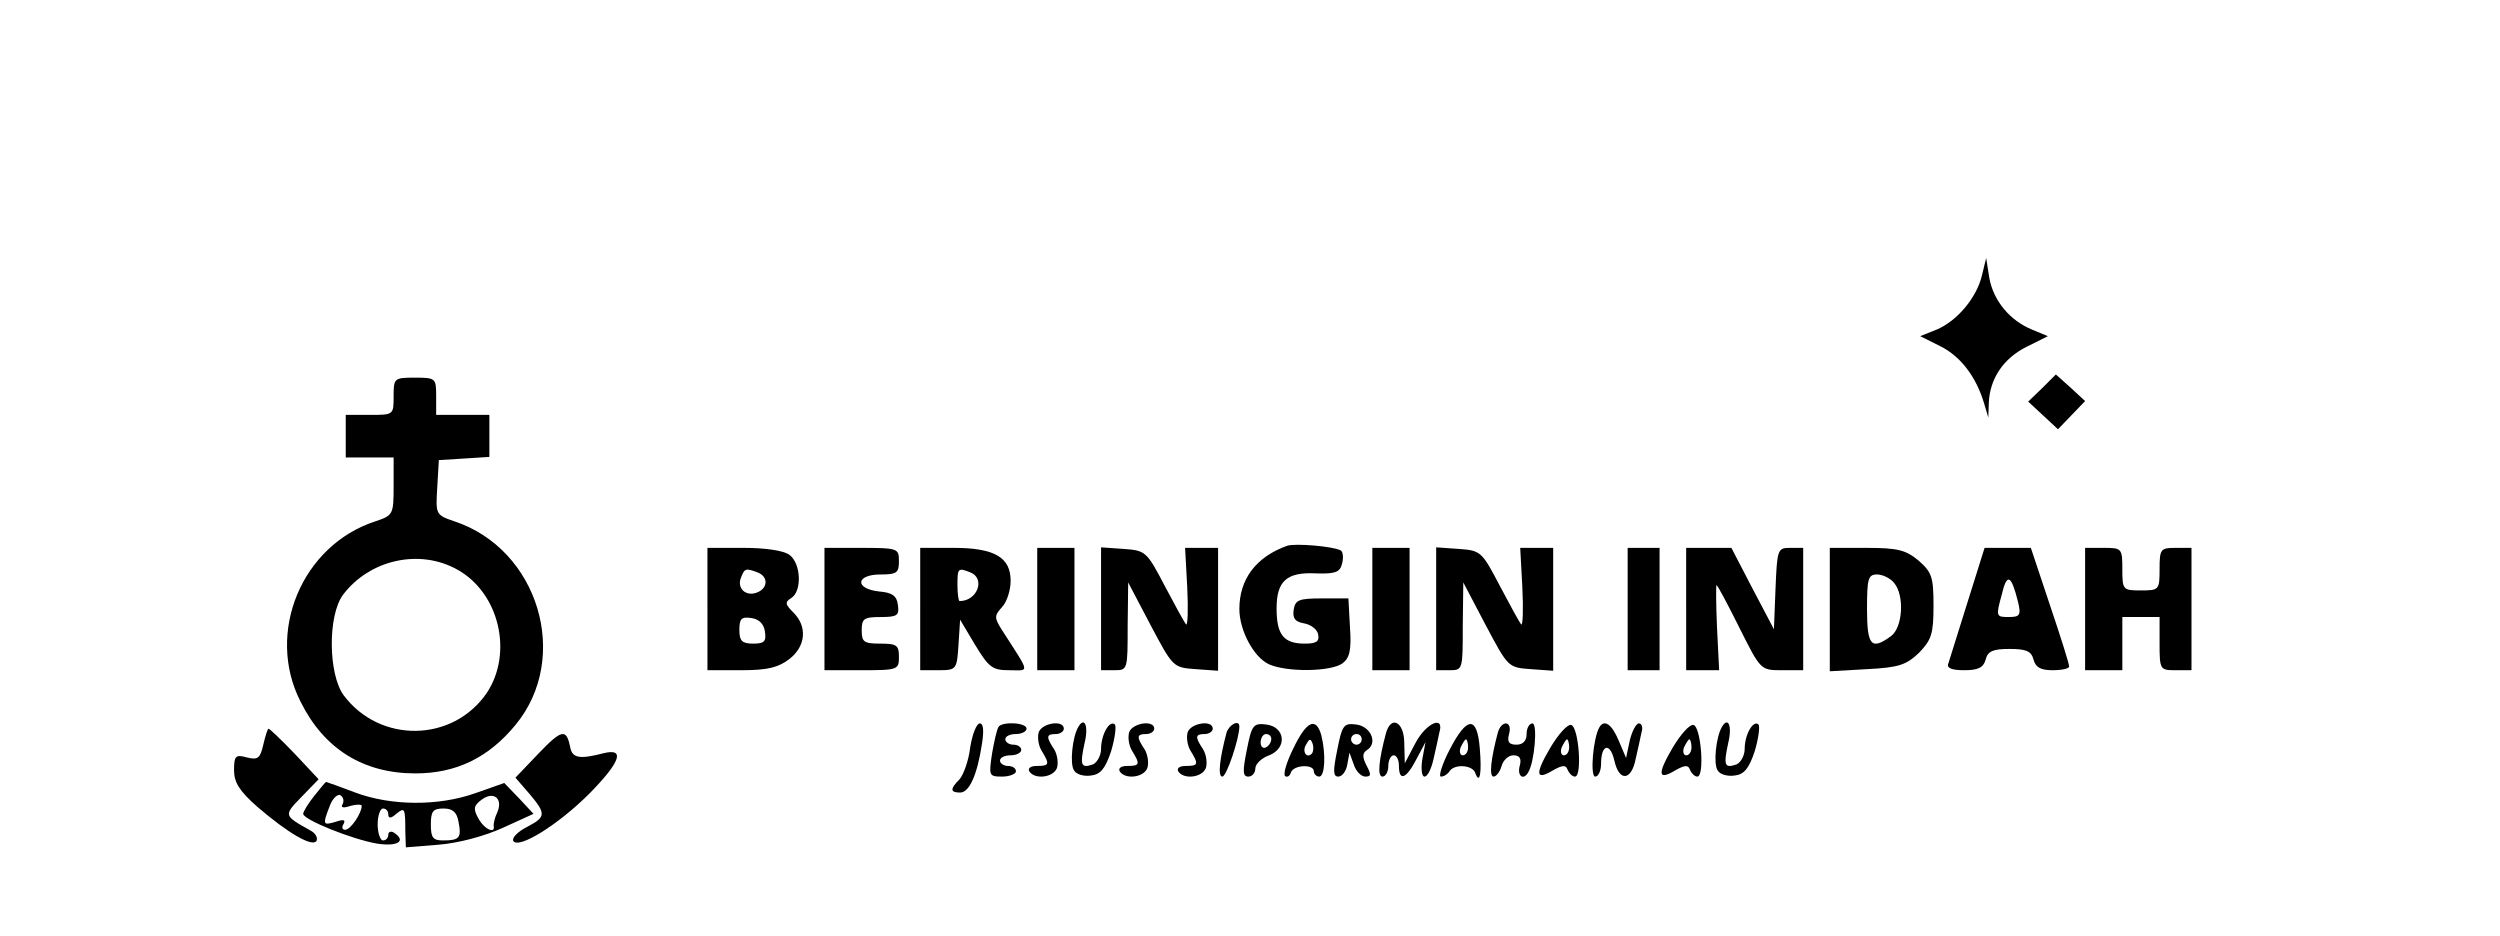 <?xml version="1.0" standalone="no"?>
<!DOCTYPE svg PUBLIC "-//W3C//DTD SVG 20010904//EN"
 "http://www.w3.org/TR/2001/REC-SVG-20010904/DTD/svg10.dtd">
<svg version="1.0" xmlns="http://www.w3.org/2000/svg"
 width="470pt" height="176pt" viewBox="0 0 470 176"
 preserveAspectRatio="xMidYMid meet">

<g transform="translate(0,176) scale(0.1,-0.1)"
fill="#000000" stroke="none">
<path d="M3726 1242 c-10 -42 -47 -86 -86 -102 l-30 -12 38 -19 c38 -19 67
-57 82 -107 l8 -27 1 28 c2 45 27 83 71 105 l40 20 -29 12 c-42 17 -73 54 -81
97 l-6 38 -8 -33z"/>
<path d="M3839 1030 l-26 -25 28 -26 28 -26 26 27 25 26 -27 25 -28 25 -26
-26z"/>
<path d="M740 1015 c0 -35 0 -35 -45 -35 l-45 0 0 -40 0 -40 45 0 45 0 0 -54
c0 -53 -1 -55 -34 -66 -139 -45 -207 -210 -141 -339 44 -89 118 -135 216 -135
76 0 137 29 188 91 105 127 43 331 -115 383 -35 12 -35 13 -32 63 l3 52 48 3
47 3 0 40 0 39 -50 0 -50 0 0 35 c0 34 -1 35 -40 35 -39 0 -40 -1 -40 -35z
m120 -326 c79 -44 105 -157 55 -232 -64 -93 -201 -95 -269 -4 -29 40 -30 150
-1 189 50 66 144 87 215 47z"/>
<path d="M2420 734 c-59 -21 -90 -63 -90 -119 0 -40 27 -91 56 -104 34 -15
116 -14 138 2 13 10 17 24 14 67 l-3 55 -50 0 c-44 0 -50 -3 -53 -22 -2 -16 3
-22 20 -25 12 -2 24 -11 26 -20 3 -14 -3 -18 -25 -18 -40 0 -53 17 -53 66 0
52 19 69 75 66 35 -1 44 2 48 18 3 11 2 22 -2 25 -14 8 -86 14 -101 9z"/>
<path d="M1330 615 l0 -115 64 0 c49 0 69 5 90 21 31 24 34 61 8 87 -16 16
-17 20 -4 28 20 13 18 65 -4 81 -11 8 -45 13 -86 13 l-68 0 0 -115z m94 69
c21 -8 20 -30 -1 -38 -21 -8 -38 8 -30 28 7 18 9 18 31 10z m14 -111 c3 -19
-1 -23 -22 -23 -21 0 -26 5 -26 26 0 21 4 25 23 22 14 -2 23 -11 25 -25z"/>
<path d="M1550 615 l0 -115 70 0 c68 0 70 1 70 25 0 22 -4 25 -35 25 -31 0
-35 3 -35 25 0 22 4 25 36 25 31 0 35 3 32 23 -2 17 -11 23 -35 25 -47 5 -44
32 2 32 31 0 35 3 35 25 0 24 -2 25 -70 25 l-70 0 0 -115z"/>
<path d="M1730 615 l0 -115 34 0 c34 0 35 1 38 48 l3 47 28 -47 c26 -43 33
-48 64 -48 39 0 41 -9 -13 75 -15 24 -15 27 0 44 9 9 16 32 16 49 0 44 -30 62
-107 62 l-63 0 0 -115z m94 69 c29 -11 14 -54 -20 -54 -2 0 -4 14 -4 30 0 32
1 33 24 24z"/>
<path d="M1950 615 l0 -115 35 0 35 0 0 115 0 115 -35 0 -35 0 0 -115z"/>
<path d="M2070 616 l0 -116 25 0 c25 0 25 1 25 83 l1 82 42 -80 c42 -79 42
-80 85 -83 l42 -3 0 115 0 116 -31 0 -31 0 4 -74 c2 -41 1 -72 -2 -70 -3 3
-21 36 -40 72 -34 65 -36 67 -77 70 l-43 3 0 -115z"/>
<path d="M2580 615 l0 -115 35 0 35 0 0 115 0 115 -35 0 -35 0 0 -115z"/>
<path d="M2700 616 l0 -116 25 0 c25 0 25 1 25 83 l1 82 42 -80 c42 -79 42
-80 85 -83 l42 -3 0 115 0 116 -31 0 -31 0 4 -74 c2 -41 1 -72 -2 -70 -3 3
-21 36 -40 72 -34 65 -36 67 -77 70 l-43 3 0 -115z"/>
<path d="M3060 615 l0 -115 30 0 30 0 0 115 0 115 -30 0 -30 0 0 -115z"/>
<path d="M3170 615 l0 -115 31 0 31 0 -4 80 c-2 44 -2 80 -1 80 2 0 21 -36 43
-80 40 -80 40 -80 80 -80 l40 0 0 115 0 115 -25 0 c-23 0 -24 -3 -27 -76 l-3
-77 -40 76 -40 77 -42 0 -43 0 0 -115z"/>
<path d="M3440 614 l0 -116 70 4 c60 3 74 8 98 31 23 24 27 35 27 88 0 54 -3
63 -28 85 -24 20 -39 24 -98 24 l-69 0 0 -116z m121 50 c20 -24 16 -84 -6
-100 -37 -27 -45 -18 -45 51 0 57 2 65 19 65 10 0 25 -7 32 -16z"/>
<path d="M3699 628 c-18 -57 -34 -109 -36 -115 -4 -9 6 -13 30 -13 26 0 36 5
40 20 4 16 14 20 45 20 31 0 41 -4 45 -20 4 -15 14 -20 36 -20 17 0 31 3 31 7
0 5 -16 56 -36 115 l-36 108 -44 0 -43 0 -32 -102z m95 0 c6 -25 3 -28 -18
-28 -23 0 -24 1 -13 41 10 43 18 39 31 -13z"/>
<path d="M3920 615 l0 -115 35 0 35 0 0 50 0 50 35 0 35 0 0 -50 c0 -49 1 -50
30 -50 l30 0 0 115 0 115 -30 0 c-28 0 -30 -2 -30 -40 0 -39 -1 -40 -35 -40
-34 0 -35 1 -35 40 0 39 -1 40 -35 40 l-35 0 0 -115z"/>
<path d="M1824 355 c-3 -26 -13 -52 -20 -60 -18 -18 -18 -25 1 -25 17 0 32 32
41 91 4 25 3 39 -4 39 -6 0 -14 -20 -18 -45z"/>
<path d="M1877 393 c-3 -5 -8 -27 -12 -50 -6 -41 -6 -43 19 -43 14 0 26 5 26
10 0 6 -7 10 -15 10 -8 0 -15 5 -15 10 0 6 9 10 20 10 11 0 20 5 20 10 0 6 -7
10 -15 10 -8 0 -15 5 -15 10 0 6 9 10 20 10 11 0 20 5 20 10 0 12 -47 14 -53
3z"/>
<path d="M1953 384 c-3 -9 -1 -25 5 -35 16 -26 15 -29 -9 -29 -11 0 -17 -4
-14 -10 10 -16 45 -12 52 6 3 9 1 25 -5 35 -16 24 -15 29 3 29 8 0 15 5 15 10
0 17 -40 11 -47 -6z"/>
<path d="M2027 393 c-11 -19 -16 -69 -8 -81 4 -8 19 -12 32 -10 18 2 27 13 38
46 7 24 10 46 7 50 -10 9 -26 -19 -26 -46 0 -12 -7 -25 -15 -29 -23 -8 -25 -2
-16 40 8 32 0 51 -12 30z"/>
<path d="M2123 384 c-3 -9 -1 -25 5 -35 16 -26 15 -29 -9 -29 -11 0 -17 -4
-14 -10 10 -16 45 -12 52 6 3 9 1 25 -5 35 -16 24 -15 29 3 29 8 0 15 5 15 10
0 17 -40 11 -47 -6z"/>
<path d="M2233 384 c-3 -9 -1 -25 5 -35 16 -26 15 -29 -9 -29 -11 0 -17 -4
-14 -10 10 -16 45 -12 52 6 3 9 1 25 -5 35 -16 24 -15 29 3 29 8 0 15 5 15 10
0 17 -40 11 -47 -6z"/>
<path d="M2306 383 c-13 -49 -17 -83 -8 -83 8 0 32 72 32 94 0 14 -19 4 -24
-11z"/>
<path d="M2344 350 c-8 -40 -8 -50 3 -50 7 0 13 7 13 15 0 9 12 20 26 25 35
14 30 54 -6 58 -24 3 -27 -2 -36 -48z m46 21 c0 -6 -4 -13 -10 -16 -5 -3 -10
1 -10 9 0 9 5 16 10 16 6 0 10 -4 10 -9z"/>
<path d="M2432 354 c-13 -26 -20 -49 -16 -53 4 -3 9 0 11 7 5 14 43 16 43 2 0
-5 5 -10 10 -10 11 0 13 42 4 78 -10 35 -28 26 -52 -24z m34 -11 c-10 -10 -19
5 -10 18 6 11 8 11 12 0 2 -7 1 -15 -2 -18z"/>
<path d="M2514 350 c-8 -39 -8 -50 2 -50 7 0 15 10 17 23 l4 22 8 -22 c4 -13
14 -23 22 -23 11 0 11 4 2 21 -8 16 -8 23 1 29 21 13 7 45 -21 48 -23 3 -26
-2 -35 -48z m46 20 c0 -5 -4 -10 -10 -10 -5 0 -10 5 -10 10 0 6 5 10 10 10 6
0 10 -4 10 -10z"/>
<path d="M2606 383 c-14 -52 -17 -83 -7 -83 6 0 11 9 11 20 0 11 5 20 10 20 6
0 10 -9 10 -20 0 -30 14 -24 33 13 l17 32 -6 -32 c-3 -19 -1 -33 4 -33 6 0 13
15 17 33 4 17 9 40 11 50 10 33 -25 18 -45 -20 l-20 -38 -1 38 c0 39 -24 53
-34 20z"/>
<path d="M2725 350 c-14 -27 -21 -50 -16 -50 6 0 13 5 16 10 9 14 42 12 48 -2
9 -25 13 -2 9 45 -5 62 -24 61 -57 -3z m35 5 c0 -8 -4 -15 -10 -15 -5 0 -7 7
-4 15 4 8 8 15 10 15 2 0 4 -7 4 -15z"/>
<path d="M2816 383 c-13 -49 -17 -83 -8 -83 5 0 12 9 15 20 3 11 13 20 22 20
12 0 16 -6 12 -20 -5 -19 7 -28 16 -12 12 19 18 92 8 92 -6 0 -11 -9 -11 -20
0 -13 -7 -20 -19 -20 -14 0 -18 5 -14 20 7 25 -14 27 -21 3z"/>
<path d="M2915 355 c-30 -51 -28 -63 5 -43 18 10 24 10 27 1 3 -7 9 -13 14
-13 14 0 7 93 -7 97 -7 2 -24 -17 -39 -42z m35 0 c0 -8 -4 -15 -10 -15 -5 0
-7 7 -4 15 4 8 8 15 10 15 2 0 4 -7 4 -15z"/>
<path d="M3007 393 c-12 -20 -18 -93 -8 -93 6 0 11 11 11 24 0 37 17 41 25 6
9 -40 32 -38 40 3 4 17 9 40 11 50 3 9 1 17 -5 17 -5 0 -13 -15 -17 -32 l-7
-33 -14 33 c-13 31 -27 40 -36 25z"/>
<path d="M3145 355 c-30 -51 -28 -63 5 -43 18 10 24 10 27 1 3 -7 9 -13 14
-13 14 0 7 93 -7 97 -7 2 -24 -17 -39 -42z m35 0 c0 -8 -4 -15 -10 -15 -5 0
-7 7 -4 15 4 8 8 15 10 15 2 0 4 -7 4 -15z"/>
<path d="M3237 393 c-11 -19 -16 -69 -8 -81 4 -8 19 -12 32 -10 18 2 27 13 38
46 7 24 10 46 7 50 -10 9 -26 -19 -26 -46 0 -12 -7 -25 -15 -29 -23 -8 -25 -2
-16 40 8 32 0 51 -12 30z"/>
<path d="M495 360 c-6 -26 -10 -29 -31 -24 -21 6 -24 3 -24 -24 0 -23 10 -39
44 -69 57 -49 103 -76 111 -64 3 6 -2 15 -12 20 -50 28 -50 28 -16 63 l32 33
-45 48 c-25 26 -47 47 -49 47 -2 0 -6 -13 -10 -30z"/>
<path d="M1012 343 l-43 -45 26 -30 c32 -38 32 -44 -5 -63 -17 -9 -28 -20 -25
-26 10 -16 85 31 143 89 58 59 68 86 27 76 -46 -12 -59 -9 -63 11 -7 36 -16
34 -60 -12z"/>
<path d="M591 264 c-12 -15 -21 -30 -21 -34 0 -11 92 -48 139 -56 39 -6 56 5
31 21 -5 3 -10 1 -10 -4 0 -6 -4 -11 -10 -11 -5 0 -10 14 -10 30 0 17 5 30 10
30 6 0 10 -5 10 -11 0 -8 5 -8 15 1 16 13 17 11 17 -34 l1 -29 62 5 c37 3 86
16 121 32 l57 26 -27 29 -28 29 -54 -19 c-70 -25 -159 -24 -226 1 -29 11 -54
20 -55 20 -1 0 -11 -12 -22 -26z m53 -16 c-4 -6 1 -8 15 -3 11 3 21 3 21 0 0
-14 -21 -45 -31 -45 -6 0 -7 5 -3 11 4 8 0 9 -15 4 -24 -7 -25 -6 -11 30 5 14
15 23 20 20 6 -4 7 -11 4 -17z m291 -15 c-5 -10 -7 -21 -7 -25 4 -17 -18 -7
-29 14 -10 18 -8 24 7 35 22 16 40 2 29 -24z m-73 -18 c6 -30 2 -35 -29 -35
-19 0 -23 5 -23 30 0 25 4 30 24 30 17 0 25 -7 28 -25z"/>
</g>
</svg>
